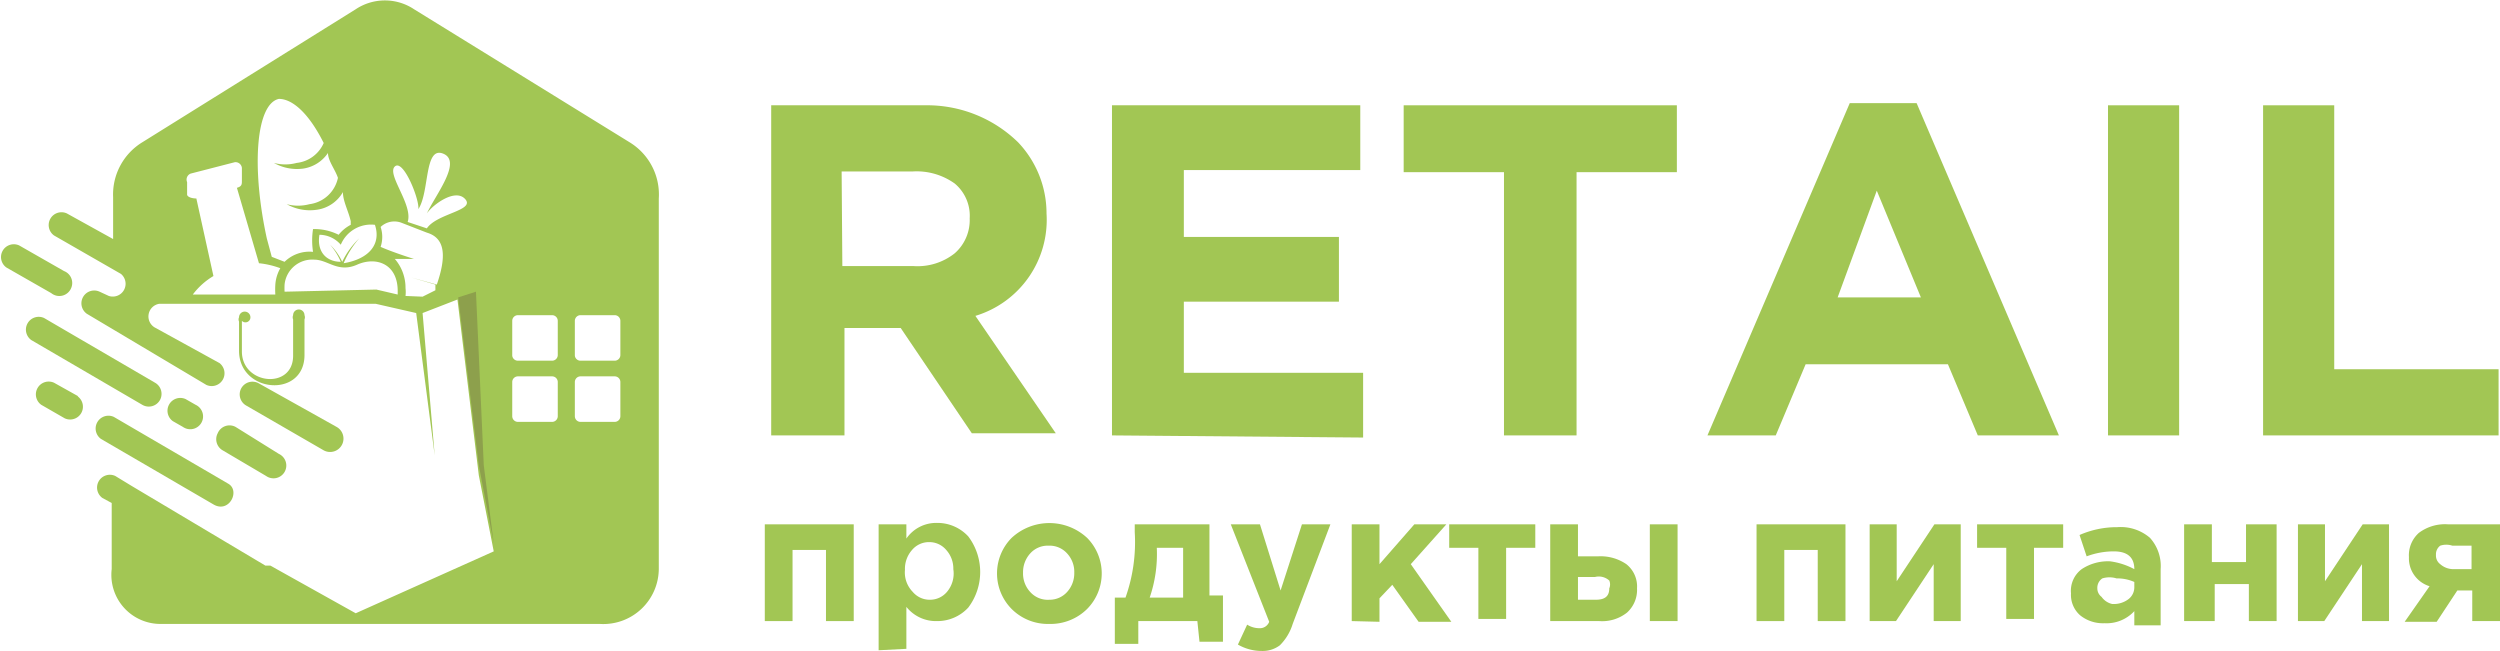 <svg xmlns="http://www.w3.org/2000/svg" viewBox="0 0 35.14 9.15"><defs><style>.cls-1,.cls-3{fill:#a2c654;}.cls-1,.cls-2{fill-rule:evenodd;}.cls-2{fill:#8da04c;}</style></defs><title>?????? 12</title><g id="????_2" data-name="???? 2"><g id="????_1-2" data-name="???? 1"><path class="cls-1" d="M3.52,4.46a.08.08,0,0,0-.08-.08.08.08,0,0,0-.08.08.07.07,0,0,0,0,.06v.41c0,.6.92.67.92.06v-.5a.08.08,0,0,0,0-.06.08.08,0,0,0-.08-.08.08.08,0,0,0-.08.08.08.08,0,0,0,0,.06V5c0,.48-.72.41-.72-.06V4.51A.07.07,0,0,0,3.52,4.46Z"/><path class="cls-1" d="M3.06,6.09a.18.18,0,0,0,.07.24l.61.36a.18.18,0,1,0,.18-.31L3.31,6A.18.18,0,0,0,3.06,6.09Z"/><path class="cls-1" d="M3.39,5.46a.18.18,0,0,0,.07.24l1.09.63A.18.18,0,1,0,4.73,6L3.64,5.39A.18.18,0,0,0,3.39,5.46Z"/><path class="cls-1" d="M2.57,6a.18.18,0,1,0,.18-.31l-.14-.08a.18.18,0,0,0-.18.31Z"/><path class="cls-1" d="M1,4.05A.18.18,0,0,0,.9,3.81L.27,3.45a.18.18,0,0,0-.18.31l.63.36A.18.18,0,0,0,1,4.05Z"/><path class="cls-1" d="M2.25,5.62a.18.18,0,0,0-.07-.24L.62,4.47a.18.18,0,0,0-.18.31L2,5.69A.18.18,0,0,0,2.25,5.62Z"/><path class="cls-1" d="M1.42,6.17,3,7.09c.22.13.38-.19.21-.29L1.6,5.86a.18.18,0,0,0-.18.31Z"/><path class="cls-1" d="M1.1,5.57.76,5.38a.18.18,0,0,0-.18.31l.33.19a.18.18,0,0,0,.18-.31Z"/><path class="cls-1" d="M8.85,2,5.82.13A.74.74,0,0,0,5,.13L2,2a.86.86,0,0,0-.41.77v.59L.94,3a.18.18,0,0,0-.18.31l.94.54a.18.18,0,0,1-.17.31L1.4,4.1a.18.18,0,0,0-.18.31l1.68,1a.18.18,0,0,0,.18-.31l.09.05h0l-1-.55a.18.18,0,0,1,.07-.33l.72,0,.73,0H3.9l1.38,0,.57.13.26,2-.17-2,.49-.19.3,2.47.21,1.07L5,8.62,3.8,7.95l-.07,0L1.85,6.83h0l-.23-.14A.18.18,0,0,0,1.44,7l.13.07V8a.69.69,0,0,0,.7.77H8.43A.78.78,0,0,0,9.26,8V2.79A.86.86,0,0,0,8.85,2ZM5.27,3.16c.09.27-.08.48-.44.54a1.3,1.3,0,0,1,.22-.35,1.13,1.13,0,0,0-.24.33.79.79,0,0,0-.17-.24.91.91,0,0,1,.15.24c-.2,0-.34-.14-.3-.38a.4.4,0,0,1,.3.14A.46.46,0,0,1,5.27,3.16ZM3.92,1.39c.19,0,.42.2.63.62a.47.47,0,0,1-.38.28.62.62,0,0,1-.32,0s0,0,0,0a.66.66,0,0,0,.41.08.51.51,0,0,0,.35-.22c0,.11.1.23.14.35a.47.47,0,0,1-.4.37.62.62,0,0,1-.32,0s0,0,0,0a.66.66,0,0,0,.41.08.5.5,0,0,0,.38-.25c0,.13.08.27.11.41v.05a.53.53,0,0,0-.17.14.76.76,0,0,0-.36-.08,1.05,1.05,0,0,0,0,.32A.5.5,0,0,0,4,3.68l-.18-.07-.07-.26C3.53,2.34,3.6,1.46,3.92,1.39ZM3.87,4a1.11,1.11,0,0,0,0,.14l-1.16,0A1,1,0,0,1,3,3.88L2.76,2.79s-.11,0-.13-.05l0-.18a.09.09,0,0,1,.05-.12l.62-.16a.09.09,0,0,1,.1.08l0,.18c0,.05,0,.08-.07.1L3.64,3.7a1.21,1.21,0,0,1,.3.07A.54.54,0,0,0,3.87,4Zm1.72.14v0l-.3-.07L4,4.1A1,1,0,0,1,4,4a.39.39,0,0,1,.42-.35c.19,0,.33.19.6.07S5.6,3.71,5.59,4.11ZM6.14,4,5.78,3.9,6.12,4l0,.08-.18.09L5.7,4.16a.49.49,0,0,0,0-.11h0l0,0a.62.62,0,0,0-.15-.41l.27,0s-.29-.09-.47-.17a.44.44,0,0,0,0-.28.28.28,0,0,1,.29-.06L6,3.27C6.27,3.35,6.27,3.62,6.14,4ZM6,3.21l-.27-.09c.08-.24-.3-.67-.18-.78s.35.47.33.6c.16-.24.08-.89.35-.78S6.12,2.74,6,3c.08-.12.4-.36.54-.2S6.14,3,6,3.21ZM7.84,5.85a.08.08,0,0,1-.08.08H7.28a.08.08,0,0,1-.08-.08V5.37a.08.08,0,0,1,.08-.08h.48a.08.08,0,0,1,.08.08Zm0-.86a.08.08,0,0,1-.08.08H7.28A.08.08,0,0,1,7.2,5V4.51a.08.08,0,0,1,.08-.08h.48a.08.08,0,0,1,.08.08Zm.88.86a.08.08,0,0,1-.08.08H8.16a.08.08,0,0,1-.08-.08V5.37a.08.08,0,0,1,.08-.08h.48a.08.08,0,0,1,.08.08Zm0-.86a.08.08,0,0,1-.08.08H8.16A.08.08,0,0,1,8.08,5V4.51a.08.08,0,0,1,.08-.08h.48a.08.08,0,0,1,.08.08Z"/><path class="cls-1" d="M5.84,3.68h0Z"/><polygon class="cls-2" points="6.69 4.1 6.44 4.18 6.73 6.54 6.94 7.64 6.8 6.54 6.69 4.1"/><path class="cls-3" d="M10.84,6.12V1.48H13A1.83,1.83,0,0,1,14.31,2,1.45,1.45,0,0,1,14.71,3a1.41,1.41,0,0,1-1,1.44l1.13,1.65H13.66l-1-1.48h-.79V6.12Zm1-2.38h1a.84.84,0,0,0,.58-.18.62.62,0,0,0,.21-.49.59.59,0,0,0-.21-.49.92.92,0,0,0-.59-.17h-1Z"/><path class="cls-3" d="M15.63,6.12V1.48h3.49v.91H16.64v.94h2.18v.91H16.64v1h2.52v.91Z"/><path class="cls-3" d="M21.14,6.12V2.42H19.73V1.48h3.84v.94H22.16V6.12Z"/><path class="cls-3" d="M24,6.12l2-4.67h.94l2,4.67H27.8l-.42-1h-2l-.42,1Zm1.83-1.94H27l-.62-1.5Z"/><path class="cls-3" d="M29.63,6.12V1.48h1V6.12Z"/><path class="cls-3" d="M31.81,6.12V1.48h1V5.19h2.31v.93Z"/><path class="cls-3" d="M12,7.37V8.73h-.39v-1h-.47v1h-.39V7.37Z"/><path class="cls-3" d="M12.35,9.14V7.37h.39v.2a.51.51,0,0,1,.43-.22.59.59,0,0,1,.44.19.83.83,0,0,1,0,1,.59.59,0,0,1-.44.19.53.53,0,0,1-.43-.2v.59Zm.48-.82a.31.31,0,0,0,.24.11.31.31,0,0,0,.24-.11A.4.4,0,0,0,13.4,8a.39.39,0,0,0-.1-.27.31.31,0,0,0-.24-.11.31.31,0,0,0-.24.11.4.4,0,0,0-.1.28A.39.39,0,0,0,12.83,8.32Z"/><path class="cls-3" d="M15.28,8.56a.73.73,0,0,1-.53.21.72.72,0,0,1-.53-.21.71.71,0,0,1,0-1,.78.78,0,0,1,1.06,0,.71.71,0,0,1,0,1Zm-.53-.13A.33.33,0,0,0,15,8.32a.39.39,0,0,0,.1-.27.38.38,0,0,0-.1-.27.33.33,0,0,0-.26-.11.33.33,0,0,0-.26.11.39.39,0,0,0-.1.27.38.38,0,0,0,.1.27A.33.33,0,0,0,14.75,8.43Z"/><path class="cls-3" d="M16.83,8.73H16l0,.32h-.33V8.4h.15a2.33,2.33,0,0,0,.13-.92V7.37H17v1h.19l0,.65h-.33Zm-.67-.33h.47V7.7h-.37v0A1.89,1.89,0,0,1,16.16,8.4Z"/><path class="cls-3" d="M17.74,9.15a.67.67,0,0,1-.34-.09l.13-.28a.32.32,0,0,0,.17.05.14.14,0,0,0,.14-.09L17.3,7.37h.41L18,8.3l.3-.93h.4l-.53,1.4a.72.72,0,0,1-.18.3A.4.4,0,0,1,17.74,9.15Z"/><path class="cls-3" d="M19,8.73V7.37h.39v.56l.49-.56h.45l-.5.56.57.81h-.46l-.37-.52-.18.19v.33Z"/><path class="cls-3" d="M21.58,7.37V7.7h-.41v1h-.39v-1h-.41V7.37Z"/><path class="cls-3" d="M21.79,8.73V7.37h.39v.45h.28a.64.64,0,0,1,.4.11.4.4,0,0,1,.15.34.43.43,0,0,1-.14.34.56.56,0,0,1-.39.12Zm.63-.62h-.24v.32h.25c.13,0,.19-.05.19-.16a.14.14,0,0,0,0-.11A.22.22,0,0,0,22.42,8.11Zm.77.62V7.37h.39V8.73Z"/><path class="cls-3" d="M25.94,7.37V8.73h-.39v-1h-.47v1h-.39V7.37Z"/><path class="cls-3" d="M27.56,7.37V8.73h-.38v-.8l-.53.8h-.37V7.37h.38v.8l.53-.8Z"/><path class="cls-3" d="M29,7.37V7.7h-.41v1h-.39v-1h-.41V7.37Z"/><path class="cls-3" d="M29.58,8.76a.51.51,0,0,1-.34-.11.38.38,0,0,1-.13-.31A.38.38,0,0,1,29.26,8a.67.67,0,0,1,.4-.11A1,1,0,0,1,30,8v0q0-.25-.29-.25a1.09,1.09,0,0,0-.38.07l-.1-.3a1.3,1.3,0,0,1,.53-.11.63.63,0,0,1,.46.15.59.59,0,0,1,.15.44v.79H30V8.59A.53.53,0,0,1,29.58,8.76Zm.12-.27a.34.34,0,0,0,.22-.07A.21.21,0,0,0,30,8.25V8.18a.59.59,0,0,0-.25-.05.34.34,0,0,0-.2,0,.16.16,0,0,0-.07.14.15.15,0,0,0,.06.12A.25.25,0,0,0,29.69,8.49Z"/><path class="cls-3" d="M32,7.37V8.73h-.39V8.21h-.48v.52H30.7V7.37h.39v.53h.48V7.37Z"/><path class="cls-3" d="M33.58,7.37V8.73H33.2v-.8l-.53.8H32.3V7.37h.38v.8l.53-.8Z"/><path class="cls-3" d="M35.14,7.37V8.73h-.39V8.3h-.21l-.29.44H33.8l.35-.5a.41.41,0,0,1-.29-.41A.42.42,0,0,1,34,7.49a.61.61,0,0,1,.41-.12ZM34.48,8h.26V7.67h-.27a.27.27,0,0,0-.17,0,.15.15,0,0,0-.06.13.15.15,0,0,0,.06.13A.28.28,0,0,0,34.48,8Z"/></g></g></svg>